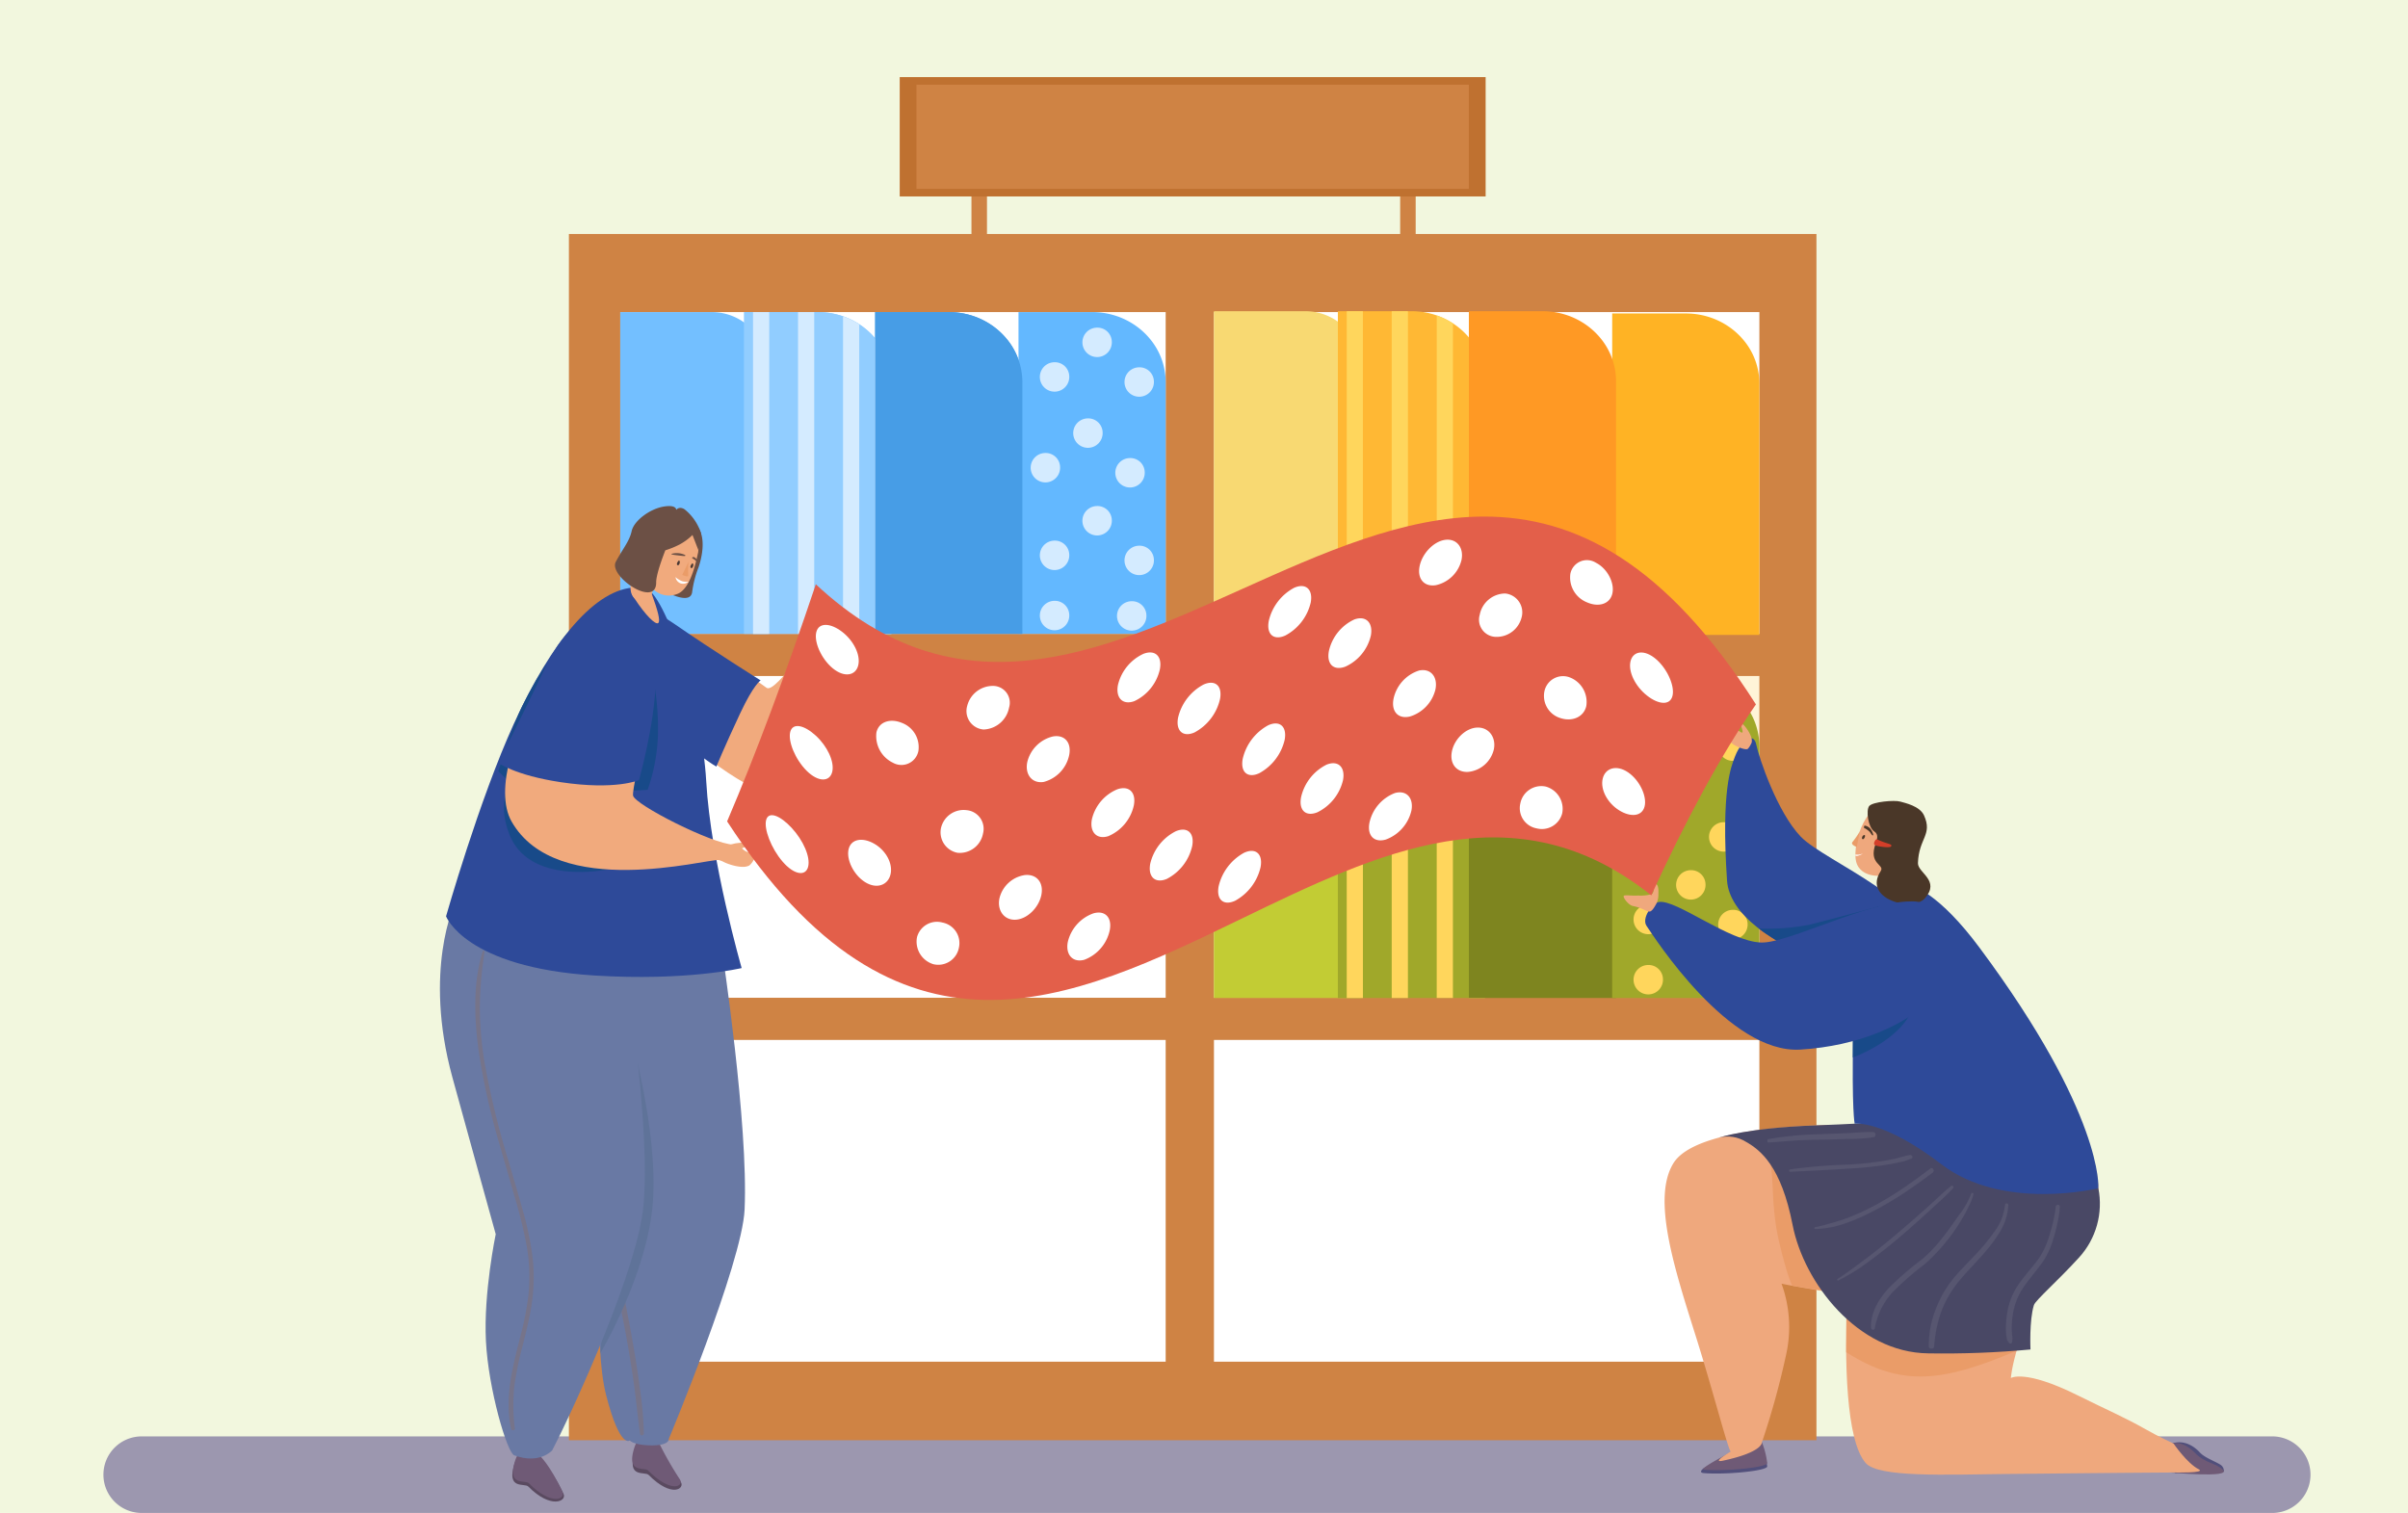 <svg xmlns="http://www.w3.org/2000/svg" xmlns:xlink="http://www.w3.org/1999/xlink" width="420" height="263.921" viewBox="0 0 420 263.921">
  <defs>
    <clipPath id="clip-path">
      <path id="Trazado_892947" data-name="Trazado 892947" d="M702.367,1817.549c3.49,10.017,15.6,30.007,15.6,30.007s-1.933,19.9.489,29.291,4.108,7.834,4.108,7.834.6.779,3.433.856c3.6.1,3.374-1.113,3.374-1.113s12.791-30.611,13.221-40.012c.684-14.934-3.912-45.067-3.912-45.067l-41.109-5.477s.988,12.765,4.791,23.681" transform="translate(-697.576 -1793.868)" fill="none"/>
    </clipPath>
    <linearGradient id="linear-gradient" x1="-1.462" y1="1.12" x2="-1.46" y2="1.12" gradientUnits="objectBoundingBox">
      <stop offset="0" stop-color="#8090c8"/>
      <stop offset="0.035" stop-color="#8090c8"/>
      <stop offset="1" stop-color="#6979a4"/>
    </linearGradient>
    <clipPath id="clip-path-2">
      <path id="Trazado_892952" data-name="Trazado 892952" d="M614.918,1794c3.04,11.1,7.567,27.392,7.567,27.392s-2.144,10.219-1.709,18.649,3.688,19.459,4.929,19.922c4.415,1.649,6.625-.854,6.625-.854,2.556-4.814,13.434-27.95,15.622-40.454s-2.957-44.585-2.957-44.585l-29.63-10.409S609.8,1775.3,614.918,1794" transform="translate(-612.752 -1763.665)" fill="none"/>
    </clipPath>
    <linearGradient id="linear-gradient-2" x1="-1.382" y1="1.086" x2="-1.379" y2="1.086" xlink:href="#linear-gradient"/>
    <clipPath id="clip-path-3">
      <path id="Trazado_892956" data-name="Trazado 892956" d="M919.523,1224.759c-1.025,2.574,4.079,13.443,9.812,18.68s8.9,7,8.9,7,1.389-3.394,4.158-9.3c2.359-5.032,3.561-5.735,3.561-5.735s-8.331-5.211-15.126-9.912c-3.183-2.2-5.684-3.05-7.537-3.05a3.761,3.761,0,0,0-3.768,2.318" transform="translate(-919.391 -1222.441)" fill="none"/>
    </clipPath>
    <linearGradient id="linear-gradient-3" x1="-1.431" y1="3.03" x2="-1.429" y2="3.03" gradientUnits="objectBoundingBox">
      <stop offset="0" stop-color="#326bb0"/>
      <stop offset="0.024" stop-color="#326bb0"/>
      <stop offset="1" stop-color="#2e4a99"/>
    </linearGradient>
    <clipPath id="clip-path-4">
      <path id="Trazado_892959" data-name="Trazado 892959" d="M635.755,1212.173c-6.088,13.353-11.851,33.648-11.851,33.648s3.315,8.924,25.917,10.327c16.11,1,25.641-1.3,25.641-1.3s-5.4-18.743-6.177-32.551-7.314-33.076-10.647-33.708a7.921,7.921,0,0,0-1.478-.138c-7.143,0-14.9,9.458-21.4,23.724" transform="translate(-623.904 -1188.449)" fill="none"/>
    </clipPath>
    <linearGradient id="linear-gradient-4" x1="-1.159" y1="2.35" x2="-1.157" y2="2.35" xlink:href="#linear-gradient-3"/>
    <clipPath id="clip-path-5">
      <path id="Trazado_892974" data-name="Trazado 892974" d="M727.371,1244.01c-4.5,9.366-8.357,16.948-8.357,16.948s2.893,2.174,10.892,3.377c9.6,1.443,13.652-.366,13.652-.366s2.653-9.39,2.9-16.807c.219-6.532-3.08-11.106-5.105-11.846a8.526,8.526,0,0,0-2.918-.517c-3.415,0-7.632,2.076-11.064,9.211" transform="translate(-719.014 -1234.799)" fill="none"/>
    </clipPath>
    <linearGradient id="linear-gradient-5" x1="-2.489" y1="5.068" x2="-2.486" y2="5.068" xlink:href="#linear-gradient-3"/>
    <clipPath id="clip-path-6">
      <path id="Trazado_892976" data-name="Trazado 892976" d="M2954.769,1466.31c-.667,1.748-2.449,5.774-1.387,21.639.8,11.9,31.13,20.826,33.919,12.324,2.633-8.026-16.9-15.663-21.04-19.961s-7.3-13.784-7.793-16.115c-.159-.754-.5-1.074-.915-1.074-.876,0-2.105,1.407-2.784,3.188" transform="translate(-2953.052 -1463.122)" fill="none"/>
    </clipPath>
    <linearGradient id="linear-gradient-6" x1="-7.501" y1="2.96" x2="-7.498" y2="2.96" xlink:href="#linear-gradient-3"/>
    <clipPath id="clip-path-7">
      <path id="Trazado_892987" data-name="Trazado 892987" d="M2942.247,2161.1h0m0,0h0m0,0h0m0,0h0m0,0h0m16.695-2.116c-11.713.417-16.633,2.095-16.694,2.116a6.056,6.056,0,0,1,4.66.742c2.6,1.46,6.17,4.364,8.137,14.486s11.329,22.279,23.655,22.419a164.158,164.158,0,0,0,17.84-.678s-.239-5.083.6-7.752c.264-.834,4.247-4.3,7.871-8.292a13.9,13.9,0,0,0,3.365-12.086L2975.225,2158s-4.5.562-16.283.982" transform="translate(-2942.247 -2158.004)" fill="none"/>
    </clipPath>
    <linearGradient id="linear-gradient-7" x1="-4.155" y1="1.678" x2="-4.154" y2="1.678" gradientUnits="objectBoundingBox">
      <stop offset="0" stop-color="#5a5b7d"/>
      <stop offset="0.041" stop-color="#5a5b7d"/>
      <stop offset="1" stop-color="#494865"/>
    </linearGradient>
    <clipPath id="clip-path-8">
      <path id="Trazado_892988" data-name="Trazado 892988" d="M3192.031,1726.03s-6.264,9.965-6.568,25.95c-.261,13.748.267,15.9.267,15.9s4.912-.749,15.109,7.065c10.807,8.282,27.394,4.191,27.394,4.191s.988-12.781-20.74-41.979c-6.832-9.181-11.68-11.358-14.206-11.357a3.124,3.124,0,0,0-1.256.232" transform="translate(-3185.391 -1725.798)" fill="none"/>
    </clipPath>
    <linearGradient id="linear-gradient-8" x1="-6.927" y1="1.915" x2="-6.925" y2="1.915" xlink:href="#linear-gradient-3"/>
    <clipPath id="clip-path-9">
      <path id="Trazado_892998" data-name="Trazado 892998" d="M2839.824,1763.89c-5.036,1.825-9.747,3.649-12.108,3.585-5.642-.154-14.893-7.636-17.9-7.063-1.1.211-3.032,2.8-2.122,4.156,1.384,2.055,14.39,22.339,26.821,21.585,20.274-1.229,33.831-14.826,22.737-24.8a5.234,5.234,0,0,0-3.569-1.047c-3.652,0-8.913,1.793-13.862,3.586" transform="translate(-2807.46 -1760.304)" fill="none"/>
    </clipPath>
    <linearGradient id="linear-gradient-9" x1="-4.058" y1="2.94" x2="-4.056" y2="2.94" xlink:href="#linear-gradient-3"/>
    <clipPath id="clip-path-10">
      <rect id="Rectángulo_402325" data-name="Rectángulo 402325" width="51.058" height="37.855" fill="none"/>
    </clipPath>
    <clipPath id="clip-path-11">
      <rect id="Rectángulo_402318" data-name="Rectángulo 402318" width="18.902" height="1.858" fill="none"/>
    </clipPath>
    <clipPath id="clip-path-12">
      <rect id="Rectángulo_402319" data-name="Rectángulo 402319" width="21.518" height="2.932" fill="none"/>
    </clipPath>
    <clipPath id="clip-path-13">
      <rect id="Rectángulo_402320" data-name="Rectángulo 402320" width="20.807" height="10.629" fill="none"/>
    </clipPath>
    <clipPath id="clip-path-14">
      <rect id="Rectángulo_402321" data-name="Rectángulo 402321" width="20.29" height="16.538" fill="none"/>
    </clipPath>
    <clipPath id="clip-path-15">
      <rect id="Rectángulo_402322" data-name="Rectángulo 402322" width="9.436" height="24.218" fill="none"/>
    </clipPath>
    <clipPath id="clip-path-16">
      <rect id="Rectángulo_402323" data-name="Rectángulo 402323" width="13.886" height="25.411" fill="none"/>
    </clipPath>
    <clipPath id="clip-path-17">
      <rect id="Rectángulo_402324" data-name="Rectángulo 402324" width="17.877" height="23.884" fill="none"/>
    </clipPath>
    <clipPath id="clip-path-18">
      <path id="Trazado_893007" data-name="Trazado 893007" d="M1225.421,1072.106c-24.75,11.123-49.5,22.246-74.249-.868-5.158,15.377-10.316,29.268-15.473,41.362,29.907,45.933,59.815,31.453,89.722,16.973,23.822-11.534,47.644-23.068,71.466-4.071,6.085-13.264,12.171-24.536,18.256-33.307-15.8-24.816-31.6-32.769-47.4-32.769-14.107,0-28.214,6.34-42.321,12.68" transform="translate(-1135.699 -1059.426)" fill="none"/>
    </clipPath>
    <linearGradient id="linear-gradient-10" x1="-0.972" y1="1.133" x2="-0.972" y2="1.133" gradientUnits="objectBoundingBox">
      <stop offset="0" stop-color="#eb6a4e"/>
      <stop offset="0.019" stop-color="#eb6a4e"/>
      <stop offset="1" stop-color="#da5446"/>
    </linearGradient>
  </defs>
  <g id="Grupo_1101965" data-name="Grupo 1101965" transform="translate(-180 -750.7)">
    <rect id="Rectángulo_35205" data-name="Rectángulo 35205" width="420" height="263.921" transform="translate(180 750.7)" fill="#f2f7de"/>
    <g id="Grupo_1101964" data-name="Grupo 1101964">
      <g id="Grupo_1101953" data-name="Grupo 1101953" transform="translate(198.039 739.333)">
        <g id="Grupo_1101955" data-name="Grupo 1101955">
          <g id="Grupo_1101889" data-name="Grupo 1101889" transform="translate(0 0)">
            <g id="Grupo_1101954" data-name="Grupo 1101954">
              <path id="Trazado_892884" data-name="Trazado 892884" d="M378.283,2747.935H6.678a6.678,6.678,0,1,1,0-13.356h371.6a6.678,6.678,0,1,1,0,13.356" transform="translate(0 -2472.648)" fill="#9c97af"/>
              <path id="Trazado_892885" data-name="Trazado 892885" d="M1691.954,699.278V743.17h-25.673V687.043h12.843a13.387,13.387,0,0,1,4.4.737,13.076,13.076,0,0,1,2.823,1.384,12.654,12.654,0,0,1,2.783,2.455,11.837,11.837,0,0,1,2.824,7.659" transform="translate(-1506.676 -621.235)" fill="#63b8ff"/>
              <path id="Trazado_892886" data-name="Trazado 892886" d="M1710.332,780.815a2.566,2.566,0,1,1-2.563-2.444,2.505,2.505,0,0,1,2.563,2.444" transform="translate(-1541.873 -703.815)" fill="#d4ebff"/>
              <path id="Trazado_892887" data-name="Trazado 892887" d="M1787.847,717.815a2.566,2.566,0,1,1-2.563-2.444,2.505,2.505,0,0,1,2.563,2.444" transform="translate(-1611.964 -646.85)" fill="#d4ebff"/>
              <path id="Trazado_892888" data-name="Trazado 892888" d="M1864.482,790.055a2.566,2.566,0,1,1-2.563-2.444,2.505,2.505,0,0,1,2.563,2.444" transform="translate(-1681.258 -712.17)" fill="#d4ebff"/>
              <path id="Trazado_892889" data-name="Trazado 892889" d="M1693.6,946.091a2.566,2.566,0,1,1-2.563-2.444,2.505,2.505,0,0,1,2.563,2.444" transform="translate(-1526.74 -853.26)" fill="#d4ebff"/>
              <path id="Trazado_892890" data-name="Trazado 892890" d="M1771.111,883.09a2.566,2.566,0,1,1-2.563-2.444,2.505,2.505,0,0,1,2.563,2.444" transform="translate(-1596.831 -796.294)" fill="#d4ebff"/>
              <path id="Trazado_892891" data-name="Trazado 892891" d="M1847.746,955.331a2.566,2.566,0,1,1-2.563-2.444,2.505,2.505,0,0,1,2.563,2.444" transform="translate(-1666.125 -861.615)" fill="#d4ebff"/>
              <path id="Trazado_892892" data-name="Trazado 892892" d="M1710.332,1105.691a2.566,2.566,0,1,1-2.563-2.444,2.505,2.505,0,0,1,2.563,2.444" transform="translate(-1541.873 -997.573)" fill="#d4ebff"/>
              <path id="Trazado_892893" data-name="Trazado 892893" d="M1787.847,1042.691a2.566,2.566,0,1,1-2.563-2.444,2.505,2.505,0,0,1,2.563,2.444" transform="translate(-1611.964 -940.607)" fill="#d4ebff"/>
              <path id="Trazado_892894" data-name="Trazado 892894" d="M1864.482,1114.931a2.566,2.566,0,1,1-2.563-2.444,2.505,2.505,0,0,1,2.563,2.444" transform="translate(-1681.258 -1005.928)" fill="#d4ebff"/>
              <path id="Trazado_892895" data-name="Trazado 892895" d="M1710.332,1215.337a2.566,2.566,0,1,1-2.563-2.444,2.505,2.505,0,0,1,2.563,2.444" transform="translate(-1541.873 -1096.716)" fill="#d4ebff"/>
              <path id="Trazado_892896" data-name="Trazado 892896" d="M1850.829,1216.036a2.566,2.566,0,1,1-2.563-2.444,2.505,2.505,0,0,1,2.563,2.444" transform="translate(-1668.913 -1097.349)" fill="#d4ebff"/>
              <rect id="Rectángulo_402283" data-name="Rectángulo 402283" width="217.595" height="210.418" transform="translate(81.188 52.184)" fill="#cf8344"/>
              <rect id="Rectángulo_402284" data-name="Rectángulo 402284" width="95.132" height="56.126" transform="translate(90.145 65.808)" fill="#fff"/>
              <rect id="Rectángulo_402285" data-name="Rectángulo 402285" width="95.132" height="56.126" transform="translate(193.697 65.808)" fill="#fff"/>
              <rect id="Rectángulo_402286" data-name="Rectángulo 402286" width="95.132" height="56.126" transform="translate(90.145 129.291)" fill="#fff"/>
              <rect id="Rectángulo_402287" data-name="Rectángulo 402287" width="95.132" height="56.126" transform="translate(193.697 129.291)" fill="#fff4d8"/>
              <rect id="Rectángulo_402288" data-name="Rectángulo 402288" width="95.132" height="56.126" transform="translate(90.145 192.774)" fill="#fff"/>
              <rect id="Rectángulo_402289" data-name="Rectángulo 402289" width="95.132" height="56.126" transform="translate(193.697 192.774)" fill="#fff"/>
              <path id="Trazado_892897" data-name="Trazado 892897" d="M966.794,743.171H941.121V687.045h15.963a9.71,9.71,0,0,1,9.71,9.71Z" transform="translate(-850.976 -621.237)" fill="#73bfff"/>
              <path id="Trazado_892898" data-name="Trazado 892898" d="M1192.435,699.278V743.17h-25.673V687.043h12.843a13.386,13.386,0,0,1,4.4.737,13.076,13.076,0,0,1,2.823,1.384,12.658,12.658,0,0,1,2.783,2.455,11.837,11.837,0,0,1,2.824,7.659" transform="translate(-1055.004 -621.235)" fill="#91cdff"/>
              <path id="Trazado_892899" data-name="Trazado 892899" d="M1349.6,696.125v54h-2.824V694.741a13.074,13.074,0,0,1,2.824,1.384" transform="translate(-1217.774 -628.196)" fill="#d4ebff"/>
              <path id="Trazado_892900" data-name="Trazado 892900" d="M1408.131,742.481v43.891h-2.824v-51.55a11.837,11.837,0,0,1,2.824,7.659" transform="translate(-1270.7 -664.438)" fill="#d4ebff"/>
              <rect id="Rectángulo_402290" data-name="Rectángulo 402290" width="2.825" height="56.127" transform="translate(121.152 65.808)" fill="#d4ebff"/>
              <rect id="Rectángulo_402291" data-name="Rectángulo 402291" width="2.824" height="56.127" transform="translate(113.304 65.808)" fill="#d4ebff"/>
              <path id="Trazado_892901" data-name="Trazado 892901" d="M1430.981,699.278V743.17h-25.673V687.043h12.843a13.386,13.386,0,0,1,4.4.737,13.077,13.077,0,0,1,2.824,1.384,12.661,12.661,0,0,1,2.783,2.455,11.838,11.838,0,0,1,2.823,7.659" transform="translate(-1270.7 -621.235)" fill="#479de6"/>
              <path id="Trazado_892902" data-name="Trazado 892902" d="M1691.954,699.278V743.17h-25.673V687.043h12.843a13.387,13.387,0,0,1,4.4.737,13.076,13.076,0,0,1,2.823,1.384,12.654,12.654,0,0,1,2.783,2.455,11.837,11.837,0,0,1,2.824,7.659" transform="translate(-1506.676 -621.235)" fill="#63b8ff"/>
              <path id="Trazado_892903" data-name="Trazado 892903" d="M1710.332,780.815a2.566,2.566,0,1,1-2.563-2.444,2.505,2.505,0,0,1,2.563,2.444" transform="translate(-1541.873 -703.815)" fill="#d4ebff"/>
              <path id="Trazado_892904" data-name="Trazado 892904" d="M1787.847,717.815a2.566,2.566,0,1,1-2.563-2.444,2.505,2.505,0,0,1,2.563,2.444" transform="translate(-1611.964 -646.85)" fill="#d4ebff"/>
              <path id="Trazado_892905" data-name="Trazado 892905" d="M1864.482,790.055a2.566,2.566,0,1,1-2.563-2.444,2.505,2.505,0,0,1,2.563,2.444" transform="translate(-1681.258 -712.17)" fill="#d4ebff"/>
              <path id="Trazado_892906" data-name="Trazado 892906" d="M1693.6,946.091a2.566,2.566,0,1,1-2.563-2.444,2.505,2.505,0,0,1,2.563,2.444" transform="translate(-1526.74 -853.26)" fill="#d4ebff"/>
              <path id="Trazado_892907" data-name="Trazado 892907" d="M1771.111,883.09a2.566,2.566,0,1,1-2.563-2.444,2.505,2.505,0,0,1,2.563,2.444" transform="translate(-1596.831 -796.294)" fill="#d4ebff"/>
              <path id="Trazado_892908" data-name="Trazado 892908" d="M1847.746,955.331a2.566,2.566,0,1,1-2.563-2.444,2.505,2.505,0,0,1,2.563,2.444" transform="translate(-1666.125 -861.615)" fill="#d4ebff"/>
              <path id="Trazado_892909" data-name="Trazado 892909" d="M1710.332,1105.691a2.566,2.566,0,1,1-2.563-2.444,2.505,2.505,0,0,1,2.563,2.444" transform="translate(-1541.873 -997.573)" fill="#d4ebff"/>
              <path id="Trazado_892910" data-name="Trazado 892910" d="M1787.847,1042.691a2.566,2.566,0,1,1-2.563-2.444,2.505,2.505,0,0,1,2.563,2.444" transform="translate(-1611.964 -940.607)" fill="#d4ebff"/>
              <path id="Trazado_892911" data-name="Trazado 892911" d="M1864.482,1114.931a2.566,2.566,0,1,1-2.563-2.444,2.505,2.505,0,0,1,2.563,2.444" transform="translate(-1681.258 -1005.928)" fill="#d4ebff"/>
              <path id="Trazado_892912" data-name="Trazado 892912" d="M1710.332,1215.337a2.566,2.566,0,1,1-2.563-2.444,2.505,2.505,0,0,1,2.563,2.444" transform="translate(-1541.873 -1096.716)" fill="#d4ebff"/>
              <path id="Trazado_892913" data-name="Trazado 892913" d="M1850.829,1216.036a2.566,2.566,0,1,1-2.563-2.444,2.505,2.505,0,0,1,2.563,2.444" transform="translate(-1668.913 -1097.349)" fill="#d4ebff"/>
              <path id="Trazado_892914" data-name="Trazado 892914" d="M2047.877,1406.342H2022.2v-56.126h15.963a9.71,9.71,0,0,1,9.71,9.71Z" transform="translate(-1828.508 -1220.886)" fill="#c2cc34"/>
              <path id="Trazado_892915" data-name="Trazado 892915" d="M2273.519,1362.449v43.891h-25.673v-56.127h12.843a13.389,13.389,0,0,1,4.4.737,13.073,13.073,0,0,1,2.824,1.385,12.666,12.666,0,0,1,2.783,2.455,11.838,11.838,0,0,1,2.823,7.659" transform="translate(-2032.536 -1220.884)" fill="#a0a82a"/>
              <path id="Trazado_892916" data-name="Trazado 892916" d="M2430.682,1359.3V1413.3h-2.823v-55.389a13.076,13.076,0,0,1,2.823,1.384" transform="translate(-2195.306 -1227.846)" fill="#ffd65c"/>
              <path id="Trazado_892917" data-name="Trazado 892917" d="M2489.216,1405.652v43.891h-2.823v-51.55a11.839,11.839,0,0,1,2.823,7.659" transform="translate(-2248.233 -1264.087)" fill="#ffd65c"/>
              <rect id="Rectángulo_402292" data-name="Rectángulo 402292" width="2.825" height="56.127" transform="translate(224.703 129.33)" fill="#ffd65c"/>
              <rect id="Rectángulo_402293" data-name="Rectángulo 402293" width="2.824" height="56.127" transform="translate(216.855 129.33)" fill="#ffd65c"/>
              <path id="Trazado_892918" data-name="Trazado 892918" d="M2512.065,1362.449v43.891h-25.673v-56.127h12.843a13.393,13.393,0,0,1,4.4.737,13.075,13.075,0,0,1,2.823,1.385,12.655,12.655,0,0,1,2.783,2.455,11.839,11.839,0,0,1,2.824,7.659" transform="translate(-2248.233 -1220.884)" fill="#7e851f"/>
              <path id="Trazado_892919" data-name="Trazado 892919" d="M2773.038,1362.449v43.891h-25.673v-56.127h12.844a13.39,13.39,0,0,1,4.4.737,13.073,13.073,0,0,1,2.824,1.385,12.66,12.66,0,0,1,2.783,2.455,11.838,11.838,0,0,1,2.823,7.659" transform="translate(-2484.208 -1220.884)" fill="#a0a82a"/>
              <path id="Trazado_892920" data-name="Trazado 892920" d="M2791.416,1443.987a2.566,2.566,0,1,1-2.563-2.444,2.506,2.506,0,0,1,2.563,2.444" transform="translate(-2519.405 -1303.465)" fill="#ffd65c"/>
              <path id="Trazado_892921" data-name="Trazado 892921" d="M2868.931,1380.987a2.566,2.566,0,1,1-2.563-2.444,2.505,2.505,0,0,1,2.563,2.444" transform="translate(-2589.496 -1246.5)" fill="#ffd65c"/>
              <path id="Trazado_892922" data-name="Trazado 892922" d="M2945.566,1453.227a2.566,2.566,0,1,1-2.563-2.444,2.505,2.505,0,0,1,2.563,2.444" transform="translate(-2658.791 -1311.82)" fill="#ffd65c"/>
              <path id="Trazado_892923" data-name="Trazado 892923" d="M2774.679,1609.262a2.566,2.566,0,1,1-2.562-2.444,2.505,2.505,0,0,1,2.563,2.444" transform="translate(-2504.272 -1452.909)" fill="#ffd65c"/>
              <path id="Trazado_892924" data-name="Trazado 892924" d="M2852.2,1546.262a2.566,2.566,0,1,1-2.562-2.444,2.505,2.505,0,0,1,2.563,2.444" transform="translate(-2574.363 -1395.944)" fill="#ffd65c"/>
              <path id="Trazado_892925" data-name="Trazado 892925" d="M2928.831,1618.5a2.566,2.566,0,1,1-2.563-2.444,2.506,2.506,0,0,1,2.563,2.444" transform="translate(-2643.658 -1461.264)" fill="#ffd65c"/>
              <path id="Trazado_892926" data-name="Trazado 892926" d="M2791.416,1768.863a2.566,2.566,0,1,1-2.563-2.444,2.505,2.505,0,0,1,2.563,2.444" transform="translate(-2519.405 -1597.223)" fill="#ffd65c"/>
              <path id="Trazado_892927" data-name="Trazado 892927" d="M2868.931,1705.863a2.566,2.566,0,1,1-2.563-2.444,2.506,2.506,0,0,1,2.563,2.444" transform="translate(-2589.496 -1540.257)" fill="#ffd65c"/>
              <path id="Trazado_892928" data-name="Trazado 892928" d="M2945.566,1778.1a2.566,2.566,0,1,1-2.563-2.444,2.506,2.506,0,0,1,2.563,2.444" transform="translate(-2658.791 -1605.578)" fill="#ffd65c"/>
              <path id="Trazado_892929" data-name="Trazado 892929" d="M2791.416,1878.509a2.566,2.566,0,1,1-2.563-2.444,2.505,2.505,0,0,1,2.563,2.444" transform="translate(-2519.405 -1696.366)" fill="#ffd65c"/>
              <path id="Trazado_892930" data-name="Trazado 892930" d="M2931.914,1879.208a2.566,2.566,0,1,1-2.563-2.444,2.506,2.506,0,0,1,2.563,2.444" transform="translate(-2646.446 -1696.998)" fill="#ffd65c"/>
              <path id="Trazado_892931" data-name="Trazado 892931" d="M2047.877,741.547H2022.2V685.421h15.963a9.71,9.71,0,0,1,9.71,9.71Z" transform="translate(-1828.508 -619.768)" fill="#f8d972"/>
              <path id="Trazado_892932" data-name="Trazado 892932" d="M2273.519,697.654v43.891h-25.673V685.418h12.843a13.384,13.384,0,0,1,4.4.737,13.069,13.069,0,0,1,2.824,1.384,12.671,12.671,0,0,1,2.783,2.455,11.838,11.838,0,0,1,2.823,7.659" transform="translate(-2032.536 -619.766)" fill="#ffb834"/>
              <path id="Trazado_892933" data-name="Trazado 892933" d="M2430.682,694.5v54.005h-2.823V693.117a13.07,13.07,0,0,1,2.823,1.384" transform="translate(-2195.306 -626.727)" fill="#ffd65c"/>
              <path id="Trazado_892934" data-name="Trazado 892934" d="M2489.216,740.856v43.891h-2.823V733.2a11.838,11.838,0,0,1,2.823,7.659" transform="translate(-2248.233 -662.968)" fill="#ffd65c"/>
              <rect id="Rectángulo_402294" data-name="Rectángulo 402294" width="2.825" height="56.127" transform="translate(224.703 65.652)" fill="#ffd65c"/>
              <rect id="Rectángulo_402295" data-name="Rectángulo 402295" width="2.824" height="56.127" transform="translate(216.855 65.652)" fill="#ffd65c"/>
              <path id="Trazado_892935" data-name="Trazado 892935" d="M2773.038,701.8v43.845h-25.673V689.573h12.844a13.4,13.4,0,0,1,4.4.737,13.082,13.082,0,0,1,2.824,1.383,12.662,12.662,0,0,1,2.783,2.452,11.819,11.819,0,0,1,2.823,7.651" transform="translate(-2484.208 -623.523)" fill="#ffb324"/>
              <path id="Trazado_892936" data-name="Trazado 892936" d="M2512.065,697.654v43.891h-25.673V685.418h12.843a13.388,13.388,0,0,1,4.4.737,13.071,13.071,0,0,1,2.823,1.384,12.66,12.66,0,0,1,2.783,2.455,11.839,11.839,0,0,1,2.824,7.659" transform="translate(-2248.233 -619.766)" fill="#ff9924"/>
              <path id="Trazado_892937" data-name="Trazado 892937" d="M2530.443,1104.067a2.566,2.566,0,1,1-2.563-2.444,2.505,2.505,0,0,1,2.563,2.444" transform="translate(-2283.43 -996.104)" fill="#ffd65c"/>
              <path id="Trazado_892938" data-name="Trazado 892938" d="M2684.594,1113.307a2.566,2.566,0,1,1-2.563-2.444,2.505,2.505,0,0,1,2.563,2.444" transform="translate(-2422.816 -1004.459)" fill="#ffd65c"/>
              <path id="Trazado_892939" data-name="Trazado 892939" d="M2791.416,1213.713a2.566,2.566,0,1,1-2.563-2.444,2.505,2.505,0,0,1,2.563,2.444" transform="translate(-2519.405 -1095.248)" fill="#ffd65c"/>
              <path id="Trazado_892940" data-name="Trazado 892940" d="M2670.941,1214.412a2.566,2.566,0,1,1-2.563-2.444,2.505,2.505,0,0,1,2.563,2.444" transform="translate(-2410.47 -1095.88)" fill="#ffd65c"/>
              <path id="Trazado_892941" data-name="Trazado 892941" d="M1192.435,699.278V743.17h-25.673V687.043h12.843a13.386,13.386,0,0,1,4.4.737,13.076,13.076,0,0,1,2.823,1.384,12.658,12.658,0,0,1,2.783,2.455,11.837,11.837,0,0,1,2.824,7.659" transform="translate(-1055.004 -621.235)" fill="#91cdff"/>
              <path id="Trazado_892942" data-name="Trazado 892942" d="M1349.6,696.125v54h-2.824V694.741a13.074,13.074,0,0,1,2.824,1.384" transform="translate(-1217.774 -628.196)" fill="#d4ebff"/>
              <path id="Trazado_892943" data-name="Trazado 892943" d="M1408.131,742.481v43.891h-2.824v-51.55a11.837,11.837,0,0,1,2.824,7.659" transform="translate(-1270.7 -664.438)" fill="#d4ebff"/>
              <rect id="Rectángulo_402296" data-name="Rectángulo 402296" width="2.825" height="56.127" transform="translate(121.152 65.808)" fill="#d4ebff"/>
              <rect id="Rectángulo_402297" data-name="Rectángulo 402297" width="2.824" height="56.127" transform="translate(113.304 65.808)" fill="#d4ebff"/>
              <path id="Trazado_892944" data-name="Trazado 892944" d="M1430.981,699.278V743.17h-25.673V687.043h12.843a13.386,13.386,0,0,1,4.4.737,13.077,13.077,0,0,1,2.824,1.384,12.661,12.661,0,0,1,2.783,2.455,11.838,11.838,0,0,1,2.823,7.659" transform="translate(-1270.7 -621.235)" fill="#479de6"/>
              <rect id="Rectángulo_402298" data-name="Rectángulo 402298" width="2.705" height="7.78" transform="translate(151.402 45.386)" fill="#cf8344"/>
              <rect id="Rectángulo_402299" data-name="Rectángulo 402299" width="2.705" height="7.78" transform="translate(226.176 45.386)" fill="#cf8344"/>
              <rect id="Rectángulo_402300" data-name="Rectángulo 402300" width="102.196" height="20.816" transform="translate(138.888 24.817)" fill="#bf7130"/>
              <rect id="Rectángulo_402301" data-name="Rectángulo 402301" width="96.347" height="18.168" transform="translate(141.812 26.141)" fill="#cf8344"/>
              <path id="Trazado_892945" data-name="Trazado 892945" d="M968.348,2745.462s1.831,3.243,3.69,5.979c.8,1.178-1.507,2.921-5.6-1.19-.666-.669-3.878.654-2.394-3.987,1.114-3.483,4.308-.8,4.308-.8" transform="translate(-871.349 -2481.598)" fill="#5a4a60"/>
              <path id="Trazado_892946" data-name="Trazado 892946" d="M967.476,2737.35a60.951,60.951,0,0,0,3.612,6.322c.8,1.178-1.43,2.578-5.526-1.533-.666-.668-3.878.654-2.394-3.987,1.114-3.483,4.308-.8,4.308-.8" transform="translate(-870.561 -2474.263)" fill="#6f5a76"/>
            </g>
          </g>
          <g id="Grupo_1101891" data-name="Grupo 1101891" transform="translate(66.817 171.826)">
            <g id="Grupo_1101890" data-name="Grupo 1101890" clip-path="url(#clip-path)">
              <rect id="Rectángulo_402303" data-name="Rectángulo 402303" width="45.705" height="92.372" fill="url(#linear-gradient)"/>
            </g>
          </g>
          <g id="Grupo_1101893" data-name="Grupo 1101893" transform="translate(0 0)">
            <g id="Grupo_1101959" data-name="Grupo 1101959">
              <path id="Trazado_892948" data-name="Trazado 892948" d="M875.108,1937.676a87.978,87.978,0,0,0-.5,15.128,136.582,136.582,0,0,0,1.644,14.592c1.57,9.694,3.9,19.246,5.655,28.907.507,2.8.967,5.6,1.355,8.417.393,2.86.651,5.733,1.057,8.591.054.382.669.283.665-.09a64.421,64.421,0,0,0-.679-7.756q-.487-3.695-1.125-7.367c-.839-4.879-1.841-9.728-2.846-14.574-1.985-9.566-4-19.171-4.709-28.933a98.123,98.123,0,0,1,.128-16.914c.041-.412-.591-.4-.639,0" transform="translate(-790.719 -1751.8)" fill="#76748a"/>
              <path id="Trazado_892949" data-name="Trazado 892949" d="M904.838,2051.171s8.2-13.691,9.163-26.3-4.11-30.052-4.11-30.052Z" transform="translate(-818.168 -1803.746)" fill="#5f7399"/>
              <path id="Trazado_892950" data-name="Trazado 892950" d="M749.33,2766.612s2.042,1.336,4.234,6.071c.6,1.292-2.227,2.69-6.148-1.281-.663-.672-3.878.654-2.394-3.987,1.114-3.483,4.308-.8,4.308-.8" transform="translate(-673.31 -2500.722)" fill="#5a4a60"/>
              <path id="Trazado_892951" data-name="Trazado 892951" d="M750.395,2760.682s1.745,1.549,3.936,6.283c.6,1.292-1.929,2.478-5.851-1.494-.663-.672-3.878.654-2.394-3.987,1.114-3.483,4.308-.8,4.308-.8" transform="translate(-674.272 -2495.359)" fill="#6f5a76"/>
            </g>
          </g>
          <g id="Grupo_1101895" data-name="Grupo 1101895" transform="translate(58.692 168.933)">
            <g id="Grupo_1101894" data-name="Grupo 1101894" clip-path="url(#clip-path-2)">
              <rect id="Rectángulo_402305" data-name="Rectángulo 402305" width="40.343" height="97.951" transform="translate(-2.955)" fill="url(#linear-gradient-2)"/>
            </g>
          </g>
          <g id="Grupo_1101897" data-name="Grupo 1101897" transform="translate(0 0)">
            <g id="Grupo_1101958" data-name="Grupo 1101958">
              <path id="Trazado_892953" data-name="Trazado 892953" d="M678.363,1850.5c-1.682,5.5-1.462,11.511-.71,17.155a122.135,122.135,0,0,0,3.831,17.036c.808,2.856,1.652,5.7,2.464,8.558a82.029,82.029,0,0,1,2.116,8.659,31.059,31.059,0,0,1,.3,8.46,51.708,51.708,0,0,1-1.387,7.149c-1.324,5.282-2.85,10.783-1.637,16.243.08.359.7.288.652-.088a31.491,31.491,0,0,1-.052-7.625,58.73,58.73,0,0,1,1.436-6.9c.593-2.361,1.191-4.725,1.547-7.137a31.22,31.22,0,0,0,.2-7.86,54.216,54.216,0,0,0-1.79-8.657c-.771-2.8-1.6-5.577-2.413-8.362a145.866,145.866,0,0,1-4.179-17.1,60.829,60.829,0,0,1-.858-9.631,64.485,64.485,0,0,1,.829-9.808.182.182,0,0,0-.35-.1" transform="translate(-612.231 -1673.133)" fill="#76748a"/>
              <path id="Trazado_892954" data-name="Trazado 892954" d="M917.69,1239.269c-10.685,2.958,19.406,32.329,29.219,31.469,12.577-1.1,9.07-28.308,9.507-29.906.539-1.972.137-1.979-1.856-1s-9.473,13.131-11.158,11.929c-2.8-1.993-19.546-14.2-25.711-12.494" transform="translate(-827.743 -1120.419)" fill="#f1aa7d"/>
            </g>
          </g>
          <g id="Grupo_1101899" data-name="Grupo 1101899" transform="translate(88.064 117.092)">
            <g id="Grupo_1101898" data-name="Grupo 1101898" clip-path="url(#clip-path-3)">
              <path id="Trazado_892955" data-name="Trazado 892955" d="M780.642,1103.128l22.635-32.055,29.615,24.938-22.635,32.055Z" transform="translate(-793.932 -1085.572)" fill="url(#linear-gradient-3)"/>
            </g>
          </g>
          <g id="Grupo_1101903" data-name="Grupo 1101903" transform="translate(59.761 113.836)">
            <g id="Grupo_1101902" data-name="Grupo 1101902" clip-path="url(#clip-path-4)">
              <rect id="Rectángulo_402308" data-name="Rectángulo 402308" width="51.558" height="68.7" transform="translate(0 -0.001)" fill="url(#linear-gradient-4)"/>
            </g>
          </g>
          <g id="Grupo_1101905" data-name="Grupo 1101905" transform="translate(0 0)">
            <g id="Grupo_1101962" data-name="Grupo 1101962">
              <path id="Trazado_892960" data-name="Trazado 892960" d="M986.575,1086.9a18.5,18.5,0,0,1,1.133-4.4c.815-2.483,1.037-5.057.05-6.728s-8.371.823-8.371.823l-1.858,7.534s8.485,6.063,9.046,2.776" transform="translate(-883.896 -972.205)" fill="#6c5045"/>
              <path id="Trazado_892961" data-name="Trazado 892961" d="M965.919,1188.23c.427-.349-.1-2.234-1.144-5.107-1.019-2.793-4.923-2.12-3.057.735,2.006,3.069,3.745,4.745,4.2,4.373" transform="translate(-869.149 -1068.185)" fill="#f1aa7d"/>
              <path id="Trazado_892962" data-name="Trazado 892962" d="M971.473,1052.08c-.609,2.874-1.632,6.532-3.739,7.194a3.893,3.893,0,0,1-4.093-.912s-.31,2.129-1.9,2.091c-1.806-.044-2.176-1.616-2-3.029s1.087-14.042,6.946-13.093,4.8,7.75,4.8,7.75" transform="translate(-867.769 -944.253)" fill="#f1aa7d"/>
              <path id="Trazado_892963" data-name="Trazado 892963" d="M991.563,1130.02c-.256.491.477.49.09.84s-.884-.678-.589-1.173.88-.442.917-.1-.418.431-.418.431" transform="translate(-896.054 -1021.151)" fill="#ea9c68"/>
              <path id="Trazado_892964" data-name="Trazado 892964" d="M940.309,1048.054s-1.611,3.991-1.6,5.594c.037,4.59-8.371-1.063-7.044-3.584,1.188-2.256,2.369-3.537,2.769-5.358s3.167-3.857,5.519-4.265,2.254.567,2.254.567.461-.7,1.439-.114a8.7,8.7,0,0,1,2.837,4.059,6.151,6.151,0,0,1-.43,3.03l-1.01-2.6a9.926,9.926,0,0,1-2.191,1.627,14.945,14.945,0,0,1-2.544,1.046" transform="translate(-842.299 -940.694)" fill="#6c5045"/>
              <path id="Trazado_892965" data-name="Trazado 892965" d="M1055.078,1141.839a16.033,16.033,0,0,0-.045,2.4c.027.385-1.056-.118-1.056-.118Z" transform="translate(-953.022 -1032.468)" fill="#ea9c68"/>
              <path id="Trazado_892966" data-name="Trazado 892966" d="M1041.759,1169.65a3.384,3.384,0,0,0,1.253.745,3.085,3.085,0,0,0,1.018.045,1.447,1.447,0,0,1-1.273.337,1.371,1.371,0,0,1-1-1.127" transform="translate(-941.974 -1057.615)" fill="#fff"/>
              <path id="Trazado_892967" data-name="Trazado 892967" d="M1036.537,1126.433c.211.25-.239.185-.819.117-.981-.116-2.071-.222-1.338-.372a3.34,3.34,0,0,1,2.157.255" transform="translate(-935.084 -1018.25)" fill="#6c5045"/>
              <path id="Trazado_892968" data-name="Trazado 892968" d="M1071.971,1133.288c.032.116.328.224.575.44s.379.387.338.15a1.1,1.1,0,0,0-.437-.653c-.29-.188-.5-.007-.477.063" transform="translate(-969.291 -1024.604)" fill="#6c5045"/>
              <path id="Trazado_892969" data-name="Trazado 892969" d="M1044.683,1139.577c.239.083.062.913-.272.807s.089-.871.272-.807" transform="translate(-944.26 -1030.419)" fill="#493833"/>
              <path id="Trazado_892970" data-name="Trazado 892970" d="M1069.276,1144.732c.239.083.062.913-.271.807s.089-.871.271-.807" transform="translate(-966.497 -1035.081)" fill="#493833"/>
              <path id="Trazado_892971" data-name="Trazado 892971" d="M731.25,1284.291s-3.341,2.042-8.026,11.468c-1.795,3.611-3.226,8.616-4.21,11.434l1.689,1.637c-.2,2.282-1.575,4.413.165,9.155,3.4,9.276,17.2,6.322,17.2,6.322l3.144-11.526Z" transform="translate(-650.143 -1161.276)" fill="#184a89"/>
              <path id="Trazado_892972" data-name="Trazado 892972" d="M956.911,1312.384a45.507,45.507,0,0,1,1.8,13.883,32.1,32.1,0,0,1-1.8,9.555l-3.609.241Z" transform="translate(-861.99 -1186.678)" fill="#184a89"/>
              <path id="Trazado_892973" data-name="Trazado 892973" d="M755.224,1253.057c-8.241-11.439-28.787,21.707-22.655,32.5,7.859,13.836,34.126,6.469,36.187,6.728,2.874.362,5.328-2.6,2.52-2.685-3.748-.116-17.269-7-17.515-8.565-.289-1.841,5.474-22.413,1.463-27.98" transform="translate(-661.382 -1130.893)" fill="#f1aa7d"/>
            </g>
          </g>
          <g id="Grupo_1101907" data-name="Grupo 1101907" transform="translate(68.871 118.275)">
            <g id="Grupo_1101906" data-name="Grupo 1101906" clip-path="url(#clip-path-5)">
              <rect id="Rectángulo_402310" data-name="Rectángulo 402310" width="27.665" height="30.979" transform="translate(0 0)" fill="url(#linear-gradient-5)"/>
            </g>
          </g>
          <g id="Grupo_1101909" data-name="Grupo 1101909" transform="translate(0 0)">
            <g id="Grupo_1101963" data-name="Grupo 1101963">
              <path id="Trazado_892975" data-name="Trazado 892975" d="M1117.71,1654.11a9.249,9.249,0,0,1,2.445-.875c1.07-.147,2.369-.232,2.328.089s-1.247.787-1.247.787.764.813,1.311.611c.356-.132.714-.277.921-.363a.129.129,0,0,1,.177.126,3.319,3.319,0,0,1-1.082,2.585c-1.148.735-3.743-.19-4.447-.548a5.534,5.534,0,0,0-1.278-.474Z" transform="translate(-1009.862 -1494.762)" fill="#f1aa7d"/>
            </g>
          </g>
          <g id="Grupo_1101911" data-name="Grupo 1101911" transform="translate(282.858 140.145)">
            <g id="Grupo_1101910" data-name="Grupo 1101910" clip-path="url(#clip-path-6)">
              <rect id="Rectángulo_402312" data-name="Rectángulo 402312" width="37.614" height="45.653" transform="translate(-0.732 0)" fill="url(#linear-gradient-6)"/>
            </g>
          </g>
          <g id="Grupo_1101913" data-name="Grupo 1101913" transform="translate(0 0)">
            <g id="Grupo_1101957" data-name="Grupo 1101957">
              <path id="Trazado_892977" data-name="Trazado 892977" d="M3035.721,1768.084s-7.1,1.943-12.595,3.33a39.2,39.2,0,0,1-8.791.657s.854.633,1.273.918,2.087,1.369,2.087,1.369,16.14,4.223,18.026-6.274" transform="translate(-2725.607 -1598.728)" fill="#184a89"/>
              <path id="Trazado_892978" data-name="Trazado 892978" d="M2961.849,1440.549c.58-.8-.373-2.305-.943-3.026s-.925-.749-.63.2.107.958-.542.457-2.149-1.765-1.872-.432a18.3,18.3,0,0,1,.293,2.1c.12.777,2.814,1.874,3.177,1.484a2.761,2.761,0,0,0,.517-.784" transform="translate(-2674.512 -1299.351)" fill="#efa87d"/>
              <path id="Trazado_892979" data-name="Trazado 892979" d="M3775.485,2750.414a66.128,66.128,0,0,0-8.492.253l-.578-5.141s2.413-1.122,4.912,1.565c.818.879,2.464,1.441,3.52,2.084a1.3,1.3,0,0,1,.639,1.24" transform="translate(-3405.649 -2482.335)" fill="#514f7b"/>
              <path id="Trazado_892980" data-name="Trazado 892980" d="M3773.17,2751.328c1.468,1.468-9.171.457-9.171.457l.231-5.039s1.782-.73,4.112,1.693c1.609,1.674,3.68,1.741,4.827,2.889" transform="translate(-3403.464 -2483.555)" fill="#6f5a76"/>
              <path id="Trazado_892981" data-name="Trazado 892981" d="M3211.41,2146.735s7.449,8.888-.725,23.719-8.653,22.407-8.653,22.407,2.411-1.581,11.615,3c5.433,2.7,8.235,3.854,11.99,5.995,2.183,1.244,4.779,2.435,4.779,2.435s2.339,3.449,4.392,4.492c1.371.7-4.392.555-4.392.555s-14.428.089-28.384.252c-11.746.137-23.157.641-25.351-1.935-6.739-7.91-1.338-53.684-1.338-53.684Z" transform="translate(-2869.341 -1941.11)" fill="#efa87d"/>
              <path id="Trazado_892982" data-name="Trazado 892982" d="M3173.486,2491.22c9.611,6.1,16.729,5.26,29.722-.262,1.178-.5-29.586-9.278-29.586-9.278Z" transform="translate(-2869.513 -2243.972)" fill="#ea9c68"/>
              <path id="Trazado_892983" data-name="Trazado 892983" d="M2909.648,2755.423s-1.113.784,0,.879c3.683.315,11.05-.373,11.05-1.168a14.519,14.519,0,0,0-.919-3.614Z" transform="translate(-2630.5 -2487.966)" fill="#514f7b"/>
              <path id="Trazado_892984" data-name="Trazado 892984" d="M2918.163,2746.806s-6.227,3.15-5.117,3.245c3.683.315,11.049-.373,11.049-1.168a14.528,14.528,0,0,0-.919-3.614Z" transform="translate(-2633.9 -2482.313)" fill="#6f5a76"/>
              <path id="Trazado_892985" data-name="Trazado 892985" d="M2876.009,2138.267s-27.043-.7-31.631,6.642c-3.843,6.147.18,18.472,3.849,30.114,3.045,9.661,5.507,19.332,6.112,20.232,0,0-3.531,2.049-1.319,1.574,7.009-1.5,6.775-3.21,6.775-3.21a140.1,140.1,0,0,0,4.264-15.493,22.1,22.1,0,0,0-.845-12.166s38.053,7.862,47.508-.572c16.264-14.508,1.887-30.206,1.887-30.206Z" transform="translate(-2570.52 -1930.664)" fill="#efa87d"/>
              <path id="Trazado_892986" data-name="Trazado 892986" d="M3035.2,2238.886c.657,2.182.1,7.332,1.5,13.374s2.323,7.829,2.323,7.829l6.388,1.023-9.835-22.226Z" transform="translate(-2744.47 -2024.435)" fill="#ea9c68"/>
            </g>
          </g>
          <g id="Grupo_1101915" data-name="Grupo 1101915" transform="translate(281.823 206.705)">
            <g id="Grupo_1101914" data-name="Grupo 1101914" clip-path="url(#clip-path-7)">
              <rect id="Rectángulo_402314" data-name="Rectángulo 402314" width="67.822" height="40.866" transform="translate(0)" fill="url(#linear-gradient-7)"/>
            </g>
          </g>
          <g id="Grupo_1101917" data-name="Grupo 1101917" transform="translate(305.113 165.306)">
            <g id="Grupo_1101916" data-name="Grupo 1101916" clip-path="url(#clip-path-8)">
              <rect id="Rectángulo_402315" data-name="Rectángulo 402315" width="44.019" height="57.428" transform="translate(-0.189 0)" fill="url(#linear-gradient-8)"/>
            </g>
          </g>
          <g id="Grupo_1101919" data-name="Grupo 1101919" transform="translate(0 0)">
            <g id="Grupo_1101956" data-name="Grupo 1101956">
              <path id="Trazado_892989" data-name="Trazado 892989" d="M3198.941,1579c-6.267-2.343-8.941,5.621-8.681,9.331.267,3.786,4.862,3.166,4.862,3.166s-.409,1.011.625,3.546c.46,1.129,4.357-.338,3.983-1.9-1.563-6.515,7.219-11.15-.79-14.144" transform="translate(-2884.665 -1427.37)" fill="#efa87d"/>
              <path id="Trazado_892990" data-name="Trazado 892990" d="M3240.424,1711.492a7.623,7.623,0,0,0,1.022-.175c.564-.136.338.164-.174.428a4.759,4.759,0,0,1-.927.367,2.086,2.086,0,0,1,.08-.62" transform="translate(-2929.967 -1547.368)" fill="#ea9c68"/>
              <path id="Trazado_892991" data-name="Trazado 892991" d="M3213.911,1584.765c-1.375,3.672,1.643,3.643.867,4.829-3.191,4.874,5.546,7.192,7.706,4.744,2.761-3.128-1.261-4.441-1.208-6.149.135-4.357,2.607-4.912,1.054-8.325-.752-1.651-3.386-2.175-4.11-2.391-1.052-.314-4.828.028-5.444.769-.594.712-.2,3.727.878,4.431.6.388.67.991.257,2.093" transform="translate(-2904.789 -1426.269)" fill="#4a3728"/>
              <path id="Trazado_892992" data-name="Trazado 892992" d="M3185.478,1632.851a14.39,14.39,0,0,1-1.246,1.811c-.458.51.722.9.722.9Z" transform="translate(-2879.135 -1476.449)" fill="#ea9c68"/>
              <path id="Trazado_892993" data-name="Trazado 892993" d="M3202.624,1639.364c.283-.02.014.757-.273.733s-.113-.706.273-.733" transform="translate(-2895.484 -1482.338)" fill="#4a3728"/>
              <path id="Trazado_892994" data-name="Trazado 892994" d="M3205.86,1622.455c-.028.1-.092.273,0,.351a3.448,3.448,0,0,1,.99.711c.284.386.456.719.554.542s-.307-1.046-.688-1.335-.822-.391-.857-.269" transform="translate(-2898.743 -1467.003)" fill="#4a3728"/>
              <path id="Trazado_892995" data-name="Trazado 892995" d="M3190.242,1673.471a1.844,1.844,0,0,0,.608.025,6.429,6.429,0,0,0,.692-.16,3.587,3.587,0,0,1-.886.386.682.682,0,0,1-.415-.012Z" transform="translate(-2884.664 -1513.056)" fill="#fff8f6"/>
              <path id="Trazado_892996" data-name="Trazado 892996" d="M3224.786,1646.957a9.663,9.663,0,0,0,1.411.588c.82.281,1.252.328,1.059.656s-2.333.029-2.8-.2.124-1.148.327-1.047" transform="translate(-2915.447 -1489.196)" fill="#d33e29"/>
              <path id="Trazado_892997" data-name="Trazado 892997" d="M3185.43,1900.9l.009,7.226s6.493-2.294,9.477-6.723a35.333,35.333,0,0,0,3.519-7.73Z" transform="translate(-2880.313 -1712.289)" fill="#184a89"/>
            </g>
          </g>
          <g id="Grupo_1101921" data-name="Grupo 1101921" transform="translate(268.913 168.611)">
            <g id="Grupo_1101920" data-name="Grupo 1101920" clip-path="url(#clip-path-9)">
              <rect id="Rectángulo_402317" data-name="Rectángulo 402317" width="65.608" height="38.362" transform="matrix(0.981, -0.192, 0.192, 0.981, -5.764, 0.528)" fill="url(#linear-gradient-9)"/>
            </g>
          </g>
          <g id="Grupo_1101947" data-name="Grupo 1101947" transform="translate(0 0)">
            <g id="Grupo_1101961" data-name="Grupo 1101961">
              <path id="Trazado_892999" data-name="Trazado 892999" d="M2774.052,1731.526a3.457,3.457,0,0,0,.276-1.525c.039-.718.008-1.607-.452-1.767s-.178,1.47-.69,1.78a6.937,6.937,0,0,1-2.385.251c-1.129.077-1.989-.113-2.43.009s.724,1.671,1.5,1.818c1.671.318,2.542,1.114,3.046.944s1.135-1.51,1.135-1.51" transform="translate(-2503.115 -1562.685)" fill="#efa87d"/>
              <g id="Grupo_1101945" data-name="Grupo 1101945" transform="translate(290.206 208.807)" opacity="0.4">
                <g id="Grupo_1101944" data-name="Grupo 1101944">
                  <g id="Grupo_1101943" data-name="Grupo 1101943" clip-path="url(#clip-path-10)">
                    <g id="Grupo_1101924" data-name="Grupo 1101924" opacity="0.25">
                      <g id="Grupo_1101923" data-name="Grupo 1101923">
                        <g id="Grupo_1101922" data-name="Grupo 1101922" clip-path="url(#clip-path-11)">
                          <path id="Trazado_893000" data-name="Trazado 893000" d="M3030.053,2181.815c1.517-.086,3.029-.247,4.546-.34s3.049-.125,4.578-.149c1.5-.024,3-.076,4.5-.127a31.028,31.028,0,0,0,4.638-.3c.542-.1.39-.916-.126-.932-1.524-.048-3.081.157-4.606.222s-3.067.092-4.6.181a58.122,58.122,0,0,0-9.017.852.3.3,0,0,0,.081.6" transform="translate(-3029.758 -2179.958)" fill="#d0d2d3"/>
                        </g>
                      </g>
                    </g>
                    <g id="Grupo_1101927" data-name="Grupo 1101927" transform="translate(3.804 4.035)" opacity="0.25">
                      <g id="Grupo_1101926" data-name="Grupo 1101926">
                        <g id="Grupo_1101925" data-name="Grupo 1101925" clip-path="url(#clip-path-12)">
                          <path id="Trazado_893001" data-name="Trazado 893001" d="M3069.68,2225.015c3.585-.168,7.177-.354,10.76-.583,1.746-.112,3.49-.267,5.221-.52.874-.128,1.744-.281,2.607-.469a11.31,11.31,0,0,0,2.545-.731c.379-.186.087-.677-.264-.626-.863.125-1.719.442-2.572.633s-1.73.351-2.6.484c-1.753.268-3.522.426-5.291.548a94.841,94.841,0,0,0-10.46.849c-.234.042-.18.425.056.414" transform="translate(-3069.474 -2222.083)" fill="#d0d2d3"/>
                        </g>
                      </g>
                    </g>
                    <g id="Grupo_1101930" data-name="Grupo 1101930" transform="translate(8.222 6.317)" opacity="0.25">
                      <g id="Grupo_1101929" data-name="Grupo 1101929">
                        <g id="Grupo_1101928" data-name="Grupo 1101928" clip-path="url(#clip-path-13)">
                          <path id="Trazado_893002" data-name="Trazado 893002" d="M3115.759,2256.532a16.258,16.258,0,0,0,4.125-.632,31.559,31.559,0,0,0,4.168-1.59,56.75,56.75,0,0,0,8.13-4.7c1.374-.933,2.72-1.907,4.046-2.907.422-.318.005-1.04-.418-.716-4.719,3.6-9.8,7.054-15.462,8.973-.776.263-1.564.473-2.353.691a22.907,22.907,0,0,1-2.281.56c-.184.031-.14.33.044.323" transform="translate(-3115.598 -2245.903)" fill="#d0d2d3"/>
                        </g>
                      </g>
                    </g>
                    <g id="Grupo_1101933" data-name="Grupo 1101933" transform="translate(12.2 9.394)" opacity="0.25">
                      <g id="Grupo_1101932" data-name="Grupo 1101932">
                        <g id="Grupo_1101931" data-name="Grupo 1101931" clip-path="url(#clip-path-14)">
                          <path id="Trazado_893003" data-name="Trazado 893003" d="M3157.364,2294.552a36.807,36.807,0,0,0,3.993-2.366c1.4-.983,2.758-2.017,4.1-3.077,2.78-2.2,5.427-4.566,8.037-6.965,1.3-1.2,2.656-2.367,3.851-3.671a.264.264,0,0,0-.373-.373c-1.194.957-2.291,2.039-3.428,3.065q-1.9,1.717-3.84,3.4c-2.672,2.307-5.382,4.59-8.227,6.681-1.406,1.033-2.789,2.112-4.27,3.038a.158.158,0,0,0,.159.273" transform="translate(-3157.128 -2278.034)" fill="#d0d2d3"/>
                        </g>
                      </g>
                    </g>
                    <g id="Grupo_1101936" data-name="Grupo 1101936" transform="translate(41.622 12.719)" opacity="0.25">
                      <g id="Grupo_1101935" data-name="Grupo 1101935">
                        <g id="Grupo_1101934" data-name="Grupo 1101934" clip-path="url(#clip-path-15)">
                          <path id="Trazado_893004" data-name="Trazado 893004" d="M3472.984,2313.106a23.694,23.694,0,0,1-.968,4.519,14.945,14.945,0,0,1-1.834,4.274c-1.189,1.7-2.653,3.2-3.811,4.931a11.824,11.824,0,0,0-1.843,4.791,16.358,16.358,0,0,0-.227,2.847,11.335,11.335,0,0,0,.1,1.337,1.8,1.8,0,0,0,.5,1.082.271.271,0,0,0,.451-.119,2.6,2.6,0,0,0,.071-.98,9.677,9.677,0,0,1-.1-1.252,14.75,14.75,0,0,1,.164-2.5,11.368,11.368,0,0,1,1.755-4.69c1.141-1.736,2.564-3.263,3.722-4.984a15.143,15.143,0,0,0,1.752-4.179,25.038,25.038,0,0,0,1.014-5.073c.038-.484-.705-.476-.75,0" transform="translate(-3464.3 -2312.746)" fill="#d0d2d3"/>
                        </g>
                      </g>
                    </g>
                    <g id="Grupo_1101939" data-name="Grupo 1101939" transform="translate(28.163 12.445)" opacity="0.25">
                      <g id="Grupo_1101938" data-name="Grupo 1101938">
                        <g id="Grupo_1101937" data-name="Grupo 1101937" clip-path="url(#clip-path-16)">
                          <path id="Trazado_893005" data-name="Trazado 893005" d="M3337.069,2310.166a9.327,9.327,0,0,1-1.82,4.655,35.515,35.515,0,0,1-3.583,4.305c-1.134,1.21-2.322,2.375-3.394,3.642a19.155,19.155,0,0,0-3.122,5.226,17.351,17.351,0,0,0-1.37,6.839.475.475,0,0,0,.949,0,22.108,22.108,0,0,1,1.26-6.112,18.9,18.9,0,0,1,3.152-5.352c2.243-2.682,4.88-5.028,6.747-8.014a10.1,10.1,0,0,0,1.774-5.189.3.3,0,0,0-.593,0" transform="translate(-3323.776 -2309.88)" fill="#d0d2d3"/>
                        </g>
                      </g>
                    </g>
                    <g id="Grupo_1101942" data-name="Grupo 1101942" transform="translate(18.097 10.64)" opacity="0.25">
                      <g id="Grupo_1101941" data-name="Grupo 1101941">
                        <g id="Grupo_1101940" data-name="Grupo 1101940" clip-path="url(#clip-path-17)">
                          <path id="Trazado_893006" data-name="Trazado 893006" d="M3236.152,2291.193a13.877,13.877,0,0,1-2.154,3.768c-1.043,1.493-2.074,2.98-3.231,4.39a24.131,24.131,0,0,1-3.248,3.338,52.672,52.672,0,0,0-5.811,5.039c-1.668,1.856-3.155,4.289-3.01,6.875.02.348.582.474.647.087a12.349,12.349,0,0,1,3.064-6.261,50.505,50.505,0,0,1,5.657-4.95,33.042,33.042,0,0,0,6.442-7.8,24.246,24.246,0,0,0,1.315-2.471,9.233,9.233,0,0,0,.735-1.9.211.211,0,0,0-.406-.112" transform="translate(-3218.688 -2291.044)" fill="#d0d2d3"/>
                        </g>
                      </g>
                    </g>
                  </g>
                </g>
              </g>
            </g>
          </g>
          <g id="Grupo_1101949" data-name="Grupo 1101949" transform="translate(108.783 101.477)">
            <g id="Grupo_1101948" data-name="Grupo 1101948" clip-path="url(#clip-path-18)">
              <rect id="Rectángulo_402327" data-name="Rectángulo 402327" width="134.817" height="196.345" transform="translate(-20.487 94.674) rotate(-77.79)" fill="url(#linear-gradient-10)"/>
            </g>
          </g>
          <g id="Grupo_1101951" data-name="Grupo 1101951" transform="translate(0 0)">
            <g id="Grupo_1101960" data-name="Grupo 1101960">
              <path id="Trazado_893008" data-name="Trazado 893008" d="M1304.64,1263.724c-.437,1.829-2.428,2.2-4.448.534s-3.3-4.627-2.866-6.323,2.428-1.607,4.448-.083,3.3,4.034,2.866,5.872" transform="translate(-1172.984 -1136.312)" fill="#fff"/>
              <path id="Trazado_893009" data-name="Trazado 893009" d="M1414.133,1436.594a3.018,3.018,0,0,1-4.448,2.028,5.157,5.157,0,0,1-2.866-5.3c.437-1.862,2.428-2.485,4.448-1.644a4.517,4.517,0,0,1,2.866,4.921" transform="translate(-1271.99 -1294.208)" fill="#fff"/>
              <path id="Trazado_893010" data-name="Trazado 893010" d="M1257.216,1448.878c-.437,1.761-2.428,1.816-4.448-.19s-3.3-5.193-2.866-6.812,2.428-1.185,4.448.67,3.3,4.562,2.866,6.333" transform="translate(-1130.103 -1302.858)" fill="#fff"/>
              <path id="Trazado_893011" data-name="Trazado 893011" d="M1363.467,1654.07c-.437,1.908-2.428,2.641-4.448,1.367s-3.3-3.971-2.866-5.756,2.428-2.1,4.448-.952,3.3,3.425,2.866,5.341" transform="translate(-1226.177 -1490.195)" fill="#fff"/>
              <path id="Trazado_893012" data-name="Trazado 893012" d="M1213.358,1612.243c-.437,1.694-2.428,1.439-4.448-.9s-3.3-5.748-2.866-7.292,2.428-.773,4.448,1.407,3.3,5.082,2.866,6.785" transform="translate(-1090.446 -1449.672)" fill="#fff"/>
              <path id="Trazado_893013" data-name="Trazado 893013" d="M1579.268,1371.618a4.694,4.694,0,0,1-4.448,3.817,3.224,3.224,0,0,1-2.866-4.069,4.608,4.608,0,0,1,4.448-3.534,2.928,2.928,0,0,1,2.866,3.786" transform="translate(-1421.307 -1236.814)" fill="#fff"/>
              <path id="Trazado_893014" data-name="Trazado 893014" d="M1688.76,1462.563a6.129,6.129,0,0,1-4.448,4.7c-2.02.317-3.3-1.294-2.865-3.448a6.04,6.04,0,0,1,4.448-4.48c2.02-.377,3.3,1.01,2.866,3.232" transform="translate(-1520.312 -1319.494)" fill="#fff"/>
              <path id="Trazado_893015" data-name="Trazado 893015" d="M1531.844,1597.943a4.126,4.126,0,0,1-4.448,3.36,3.635,3.635,0,0,1-2.866-4.387,4.05,4.05,0,0,1,4.448-3.049,3.262,3.262,0,0,1,2.866,4.075" transform="translate(-1378.426 -1441.175)" fill="#fff"/>
              <path id="Trazado_893016" data-name="Trazado 893016" d="M1638.094,1715.6c-.437,2.183-2.428,4.189-4.448,4.32s-3.3-1.6-2.866-3.715a5.364,5.364,0,0,1,4.448-4.073c2.02-.2,3.3,1.281,2.866,3.469" transform="translate(-1474.499 -1548.121)" fill="#fff"/>
              <path id="Trazado_893017" data-name="Trazado 893017" d="M1487.986,1802.2a3.656,3.656,0,0,1-4.448,2.9,4.108,4.108,0,0,1-2.866-4.707,3.6,3.6,0,0,1,4.448-2.559,3.65,3.65,0,0,1,2.866,4.369" transform="translate(-1338.769 -1625.537)" fill="#fff"/>
              <path id="Trazado_893018" data-name="Trazado 893018" d="M1853.895,1309.838a8.073,8.073,0,0,1-4.448,5.556c-2.02.745-3.3-.551-2.866-2.81a8.019,8.019,0,0,1,4.448-5.442c2.02-.777,3.3.4,2.866,2.7" transform="translate(-1669.629 -1181.723)" fill="#fff"/>
              <path id="Trazado_893019" data-name="Trazado 893019" d="M1963.388,1364.925a8.823,8.823,0,0,1-4.448,5.819c-2.02.889-3.3-.287-2.865-2.586a8.8,8.8,0,0,1,4.448-5.771c2.02-.9,3.3.224,2.866,2.538" transform="translate(-1768.634 -1231.61)" fill="#fff"/>
              <path id="Trazado_893020" data-name="Trazado 893020" d="M1806.471,1557.057a7.587,7.587,0,0,1-4.448,5.366c-2.02.648-3.3-.722-2.866-2.956a7.522,7.522,0,0,1,4.448-5.223c2.02-.688,3.3.533,2.866,2.813" transform="translate(-1626.748 -1405.198)" fill="#fff"/>
              <path id="Trazado_893021" data-name="Trazado 893021" d="M1912.721,1632.464a8.548,8.548,0,0,1-4.448,5.728c-2.02.836-3.3-.386-2.866-2.67a8.509,8.509,0,0,1,4.448-5.649c2.02-.858,3.3.283,2.866,2.591" transform="translate(-1722.821 -1473.499)" fill="#fff"/>
              <path id="Trazado_893022" data-name="Trazado 893022" d="M1762.613,1783.681a7.077,7.077,0,0,1-4.448,5.15c-2.02.54-3.3-.91-2.866-3.118a7,7,0,0,1,4.448-4.979c2.02-.587,3.3.687,2.866,2.948" transform="translate(-1587.091 -1610.038)" fill="#fff"/>
              <path id="Trazado_893023" data-name="Trazado 893023" d="M2128.522,1188.8a8.751,8.751,0,0,1-4.448,5.751c-2.019.895-3.3-.234-2.866-2.546a8.777,8.777,0,0,1,4.448-5.8c2.02-.88,3.3.3,2.866,2.6" transform="translate(-1917.951 -1072.313)" fill="#fff"/>
              <path id="Trazado_893024" data-name="Trazado 893024" d="M2238.016,1247.683a7.915,7.915,0,0,1-4.448,5.4c-2.02.759-3.3-.427-2.866-2.719a7.973,7.973,0,0,1,4.448-5.518c2.019-.725,3.3.586,2.865,2.84" transform="translate(-2016.957 -1125.425)" fill="#fff"/>
              <path id="Trazado_893025" data-name="Trazado 893025" d="M2081.1,1439.085a8.928,8.928,0,0,1-4.448,5.827c-2.02.919-3.3-.206-2.866-2.521a8.938,8.938,0,0,1,4.448-5.852c2.02-.912,3.3.239,2.866,2.546" transform="translate(-1875.071 -1298.658)" fill="#fff"/>
              <path id="Trazado_893026" data-name="Trazado 893026" d="M2187.349,1511.594a8.37,8.37,0,0,1-4.448,5.591c-2.02.836-3.3-.314-2.866-2.619a8.413,8.413,0,0,1,4.448-5.681c2.019-.811,3.3.433,2.865,2.709" transform="translate(-1971.143 -1364.132)" fill="#fff"/>
              <path id="Trazado_893027" data-name="Trazado 893027" d="M2037.241,1671.145a8.978,8.978,0,0,1-4.448,5.857c-2.019.923-3.3-.212-2.866-2.524a8.976,8.976,0,0,1,4.448-5.855c2.02-.923,3.3.209,2.866,2.521" transform="translate(-1835.413 -1508.504)" fill="#fff"/>
              <path id="Trazado_893028" data-name="Trazado 893028" d="M2403.15,1105.052a5.9,5.9,0,0,1-4.448,4.4c-2.02.344-3.3-1.063-2.866-3.278s2.429-4.344,4.448-4.623,3.3,1.355,2.865,3.5" transform="translate(-2166.274 -996.011)" fill="#fff"/>
              <path id="Trazado_893029" data-name="Trazado 893029" d="M2512.642,1203.574a4.48,4.48,0,0,1-4.448,3.431,3,3,0,0,1-2.865-3.847,4.565,4.565,0,0,1,4.448-3.721,3.306,3.306,0,0,1,2.866,4.136" transform="translate(-2265.278 -1084.541)" fill="#fff"/>
              <path id="Trazado_893030" data-name="Trazado 893030" d="M2355.726,1342.4a6.53,6.53,0,0,1-4.448,4.744c-2.02.489-3.3-.838-2.866-3.081a6.613,6.613,0,0,1,4.448-4.937c2.02-.435,3.3,1.092,2.866,3.274" transform="translate(-2123.393 -1210.791)" fill="#fff"/>
              <path id="Trazado_893031" data-name="Trazado 893031" d="M2461.977,1447.49a5.12,5.12,0,0,1-4.448,3.91c-2.02.134-3.3-1.39-2.866-3.564s2.428-4.11,4.448-4.168,3.3,1.729,2.866,3.822" transform="translate(-2219.466 -1305.385)" fill="#fff"/>
              <path id="Trazado_893032" data-name="Trazado 893032" d="M2311.869,1564.848a7.086,7.086,0,0,1-4.448,5.021c-2.02.6-3.3-.66-2.865-2.924a7.161,7.161,0,0,1,4.448-5.187c2.02-.558,3.3.878,2.866,3.091" transform="translate(-2083.737 -1412.056)" fill="#fff"/>
              <path id="Trazado_893033" data-name="Trazado 893033" d="M2677.778,1144.956c-.437,1.848-2.428,2.407-4.448,1.506a4.666,4.666,0,0,1-2.866-5,2.945,2.945,0,0,1,4.448-1.9c2.02,1.019,3.3,3.553,2.866,5.395" transform="translate(-2414.597 -1030.034)" fill="#fff"/>
              <path id="Trazado_893034" data-name="Trazado 893034" d="M2787.271,1314.589c-.437,1.687-2.428,1.516-4.448-.079s-3.3-4.147-2.866-5.971,2.429-2.118,4.448-.378,3.3,4.749,2.866,6.428" transform="translate(-2513.602 -1181.814)" fill="#fff"/>
              <path id="Trazado_893035" data-name="Trazado 893035" d="M2630.354,1355.3c-.437,1.911-2.428,2.752-4.448,2.116a4.046,4.046,0,0,1-2.866-4.635,3.311,3.311,0,0,1,4.448-2.477,4.588,4.588,0,0,1,2.866,5" transform="translate(-2371.715 -1220.766)" fill="#fff"/>
              <path id="Trazado_893036" data-name="Trazado 893036" d="M2736.6,1524.062c-.437,1.764-2.428,1.945-4.448.685s-3.3-3.612-2.866-5.5,2.428-2.505,4.448-1.111,3.3,4.173,2.865,5.93" transform="translate(-2467.788 -1372.032)" fill="#fff"/>
              <path id="Trazado_893037" data-name="Trazado 893037" d="M2586.5,1554.82a3.663,3.663,0,0,1-4.448,2.639,3.582,3.582,0,0,1-2.866-4.32,3.727,3.727,0,0,1,4.448-2.974,4.026,4.026,0,0,1,2.865,4.655" transform="translate(-2332.058 -1401.588)" fill="#fff"/>
            </g>
          </g>
        </g>
      </g>
    </g>
  </g>
</svg>
